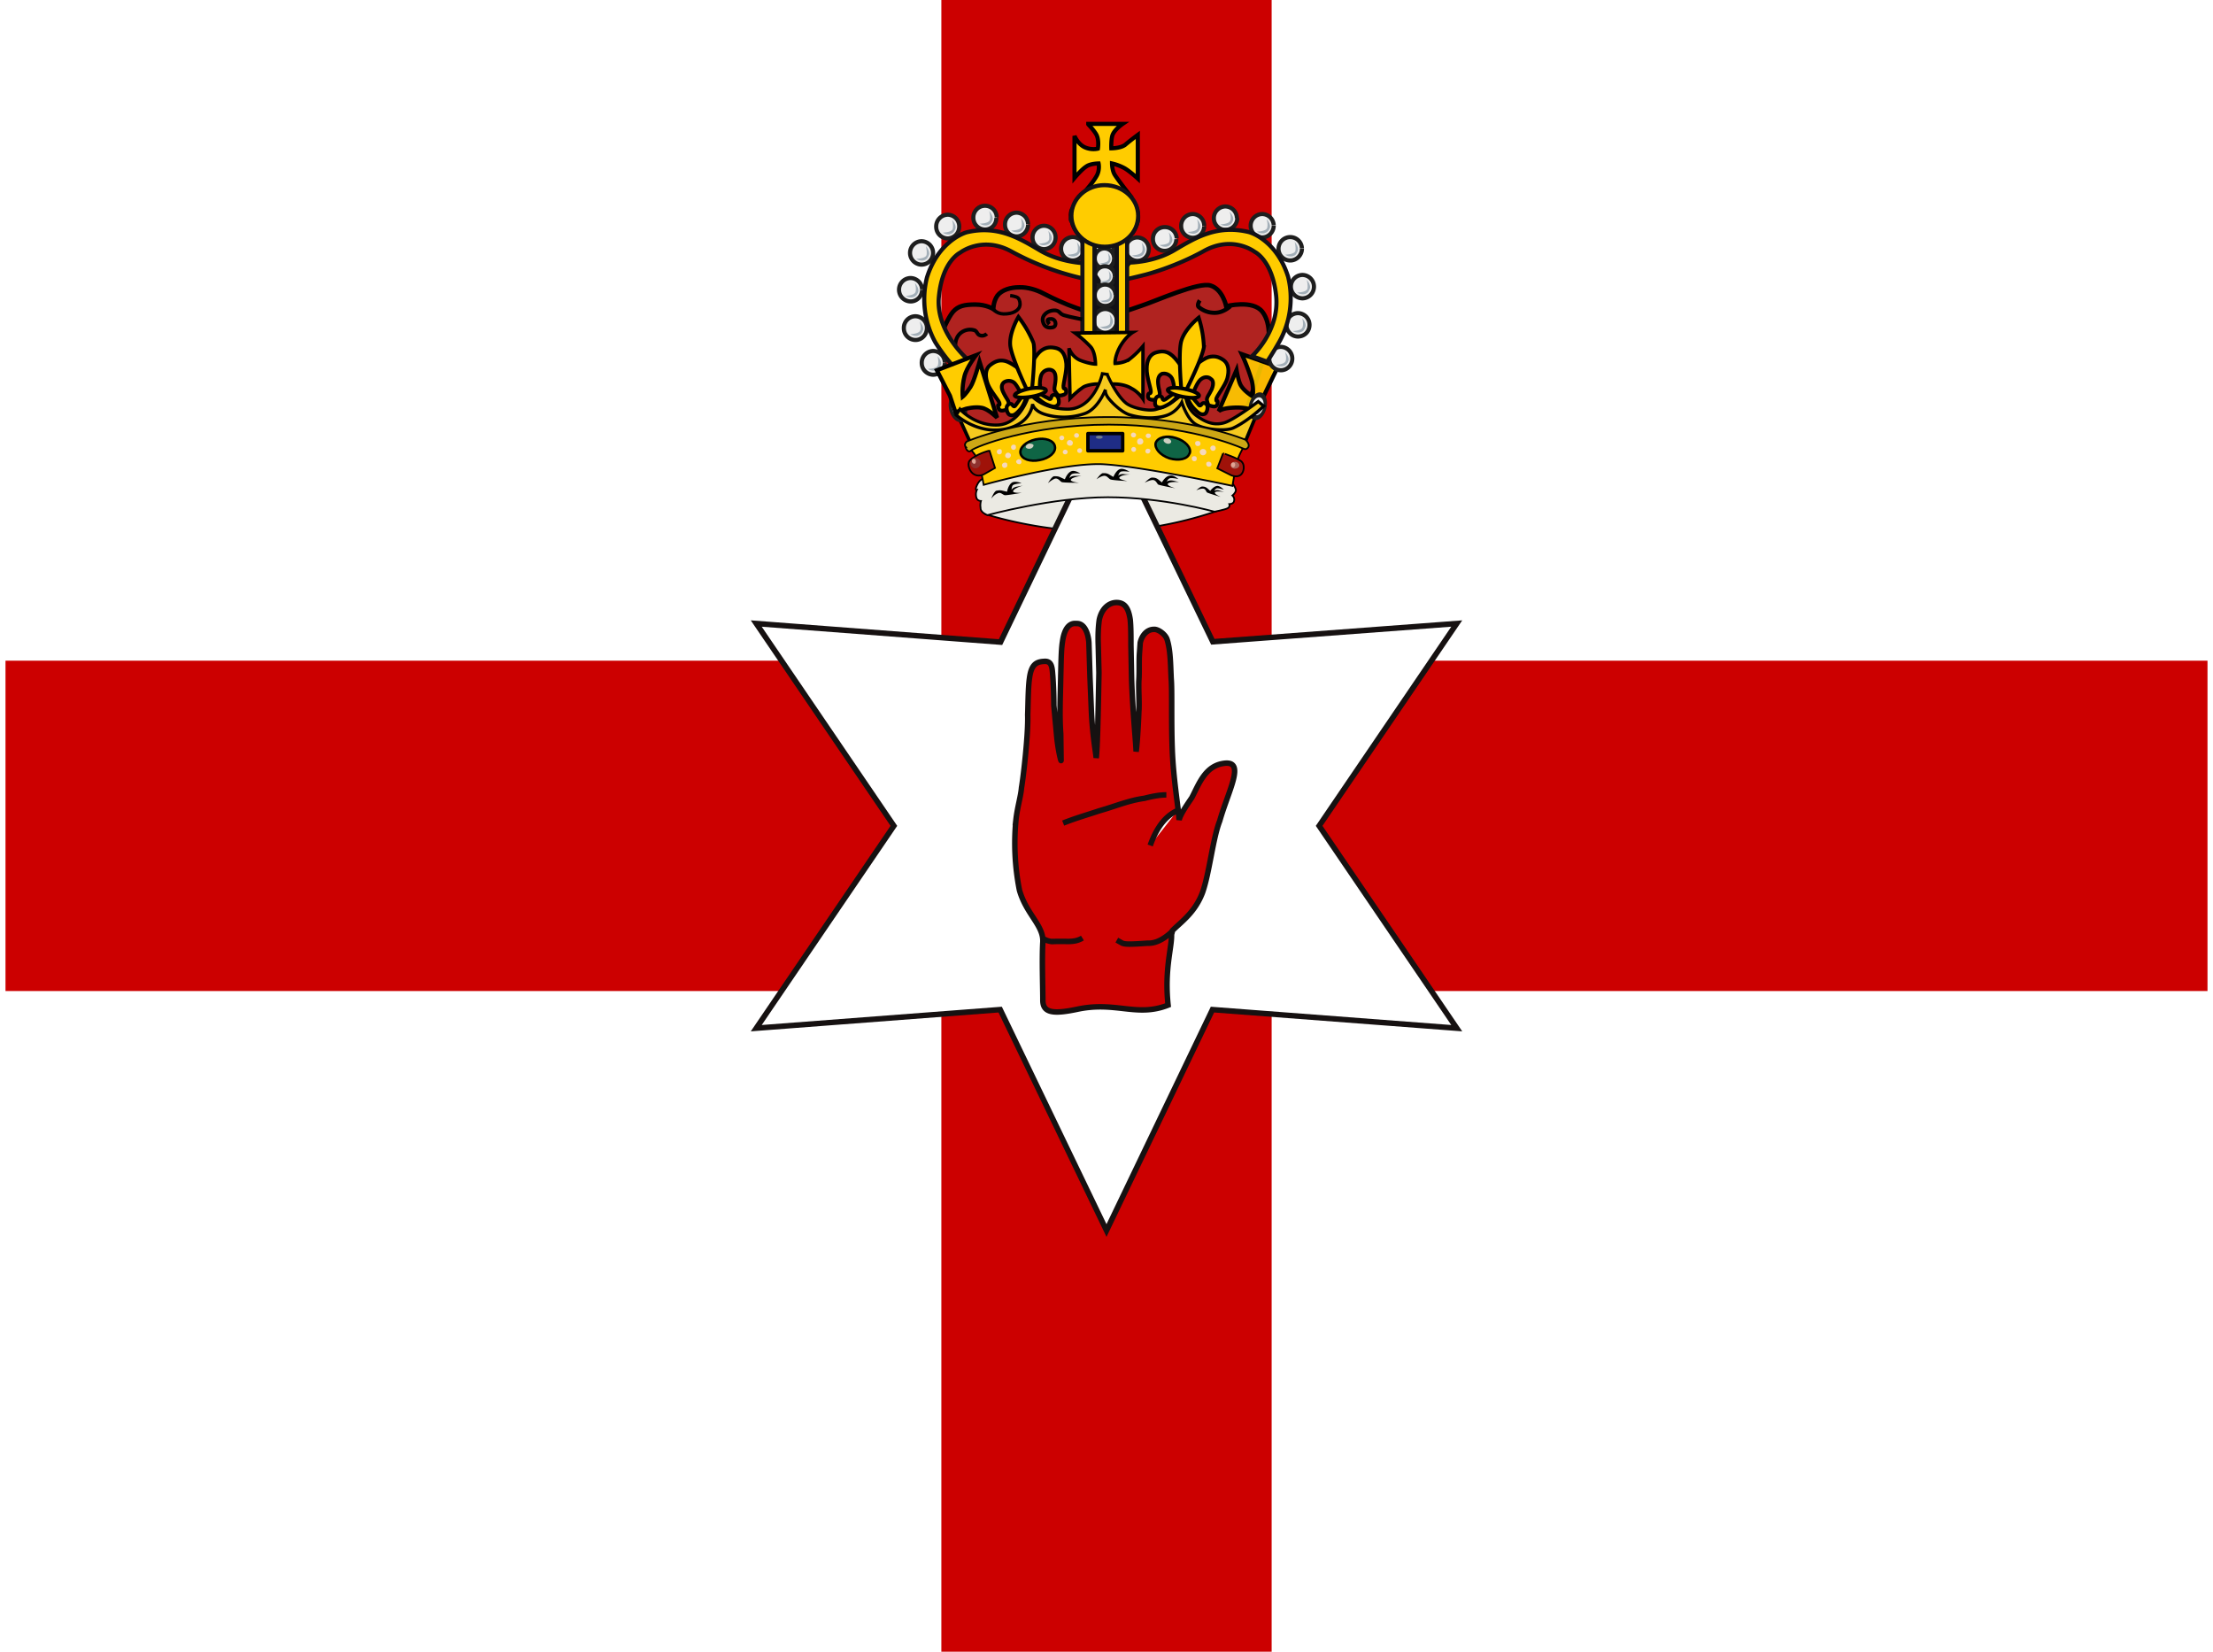 <svg xmlns="http://www.w3.org/2000/svg" xmlns:xlink="http://www.w3.org/1999/xlink" aria-hidden="true" role="img" class="iconify iconify--flag" width="1.34em" height="1em" preserveAspectRatio="xMidYMid meet" viewBox="0 0 640 480" data-icon="flag:gb-nir-4x3"><defs><path id="IconifyId17f59e8e925581923221" fill="#eee" stroke="#1e1e1e" stroke-linejoin="round" d="M430.6 247.4a6.5 6.5 0 0 1-6.4 6.5a6.5 6.5 0 0 1-6.5-6.5a6.5 6.5 0 0 1 6.4-6.5a6.5 6.5 0 0 1 6.5 6.5"></path></defs><path fill="#fff" d="M0 0h640v480H0z"></path><rect fill="#fff" fill-rule="evenodd" rx="0" ry="0"></rect><rect id="IconifyId17f59e8e925581923222" width="640" height="96" y="192" fill="#c00" fill-rule="evenodd" rx="0" ry="0"></rect><use width="600" height="300" href="#IconifyId17f59e8e925581923222" transform="matrix(0 .75 -1 0 560 0)"></use><path fill="#ebeae3" fill-rule="evenodd" stroke="#000" stroke-width=".5" d="M355.2 146.6c3-4.8 1.2-8-3.4-8.9c0 0-14.9 4.8-31 5.3c-16 .5-35-4-35-4c-3.5 2.1-2.7 7.2-1 10.4c0 0 16.8 5.6 36 5a111 111 0 0 0 30.1-5.5c3.7-1.2 4.3-2.2 4.3-2.3z"></path><path fill="#fff" stroke="#161111" stroke-width="1.6" d="m320 357.6l-30.9-64.2l-70.9 5.4l40-58.8l-40-58.8l71 5.4l30.8-64.1l30.9 64l70.9-5.3l-40 58.8l40 58.8l-71-5.4z"></path><path fill="#b02320" fill-rule="evenodd" stroke="#000" stroke-width="1.3" d="M319.5 122.2c38.8 6.4 37.4 8.2 37.4 8.2l10.1-30.2s1.1-6-1.7-9.6s-10.5-1.6-10.5-1.6s-1-4.9-4.5-6c-3.4-1.2-16 4.5-20 5.8c-4 1.3-6 2.5-11.5 2.4c-5.5 0-15.4-5-17.3-6c-1.7-.9-4.4-1.8-6.9-1.7c-2.4 0-5 .7-6.3 2.4c-1.2 1.7-1.2 3.9-1.2 3.9s-2-1.3-5.2-1.3s-5 .4-6.5 2.1c-1.5 1.7-3.4 6.5-3.4 6.5l3.6 8.2l.2 11.3l7.5 12l36.2-6.4z"></path><path fill="#ebeae3" fill-rule="evenodd" stroke="#000" stroke-width=".5" d="M355.7 139.3s2 2.3 1.9 3.2c-.1.8-1 1.5-1 1.5s.7.6.5 1.5c-.1 1-1.4 1-1.4 1s.3.8-.5 1.2c-.7.4-3.8 1-3.8 1s-15-4.2-31-4.2s-35 5.2-35 5.2s-2-.7-2-2c-.2-1.2.1-2.1.1-2.1s-1 0-1.3-.9c-.4-1.3.1-2.3.1-2.3s-.7.2.1-1.5c.6-1.3 1.5-1.7 1.5-1.7s16.8-6 36-6.1c19.1 0 35.8 6 35.8 6.2z"></path><path fill="none" stroke="#000" stroke-width="1.1" d="M276.2 101.5s-.6-2.2.8-4.1a4.3 4.3 0 0 1 4.7-1.4c.8.4.7 1.3 1.7 1.5c1 .3 1.8-.5 1.8-.5"></path><path fill="#fc0" fill-opacity=".9" fill-rule="evenodd" stroke="#000" stroke-width="1.2" d="m369.8 106.6l-5.8 12l-2.3.4s-1.4-.8-5.4-.5c-2.8.2-3.7 1-3.7 1l5.2-12s.4 2.5 1 4c.8 2 3.7 3.7 3.7 3.7s.4-2.3-.4-5a55.9 55.9 0 0 0-2.8-7.3l10.5 3.7z"></path><path fill="#121116" stroke="#121116" stroke-linejoin="round" stroke-width="1.2" d="M316.5 69.2h6.5v27.7h-6.5z"></path><path fill="#f6ca1f" fill-rule="evenodd" stroke="#000" d="m276.6 120.2l4.1 9s17.9-7 38.9-6.8c31.5.2 40.5 6.5 40.5 6.5l4.6-11.1l-3.5 2l-3.6 2.3l-4 1.5l-5-.3l-4.4-3.2l-2.2-4.7l-3.7 3.4l-6.6 1.4l-6.4-1.6l-5.6-7.1s-4.2 7.9-9.6 8.4c-7.7.6-12.1-3.7-12.1-3.7s-2.9 6.4-7.6 7.5c-7.5 1.9-13.7-3.5-13.8-3.5z"></path><g stroke-width="2.2"><path fill="#eee" stroke="#1e1e1e" stroke-linejoin="round" stroke-width="1.2" d="M348.4 65.7c0 1.8-1.4 3.4-3.3 3.4a3.4 3.4 0 0 1-3.4-3.4a3.4 3.4 0 0 1 3.4-3.5a3.4 3.4 0 0 1 3.3 3.4"></path><path fill="#a3afb8" fill-rule="evenodd" d="M343.5 67.4s2.7 0 3-1.1c.3-1.2-.2-2.6-.2-2.6s1.3 1.4 1 2.5c-.4 1.1-.8 1.4-1.7 1.7a3 3 0 0 1-2-.5z"></path><path fill="#eee" stroke="#1e1e1e" stroke-linejoin="round" stroke-width="1.2" d="M340.3 69.5c0 1.8-1.5 3.4-3.4 3.4a3.4 3.4 0 0 1-3.4-3.4A3.4 3.4 0 0 1 337 66a3.4 3.4 0 0 1 3.4 3.3"></path><path fill="#a3afb8" fill-rule="evenodd" d="M335.3 71.2s2.8 0 3-1.1c.3-1.1-.2-2.6-.2-2.6s1.3 1.5 1 2.6c-.4 1-.8 1.4-1.7 1.6a3 3 0 0 1-2-.5z"></path><path fill="#eee" stroke="#1e1e1e" stroke-linejoin="round" stroke-width="1.2" d="M358 63.4c0 1.9-1.6 3.4-3.4 3.4a3.4 3.4 0 0 1-3.4-3.4a3.4 3.4 0 0 1 3.3-3.4a3.4 3.4 0 0 1 3.4 3.4"></path><path fill="#a3afb8" fill-rule="evenodd" d="M353 65.2s2.7 0 3-1.2c.3-1.1-.2-2.5-.2-2.5s1.3 1.4 1 2.5c-.4 1.1-.8 1.4-1.7 1.6a3 3 0 0 1-2-.4z"></path><path fill="#eee" stroke="#1e1e1e" stroke-linejoin="round" stroke-width="1.2" d="M368.6 65.6c0 1.8-1.5 3.4-3.3 3.4a3.4 3.4 0 0 1-3.4-3.4a3.4 3.4 0 0 1 3.4-3.4a3.4 3.4 0 0 1 3.3 3.3"></path><path fill="#a3afb8" fill-rule="evenodd" d="M363.7 67.3s2.7 0 3-1.1c.3-1.2-.2-2.6-.2-2.6s1.3 1.4 1 2.6c-.4 1-.8 1.3-1.7 1.6a3 3 0 0 1-2.1-.5z"></path><path fill="#eee" stroke="#1e1e1e" stroke-linejoin="round" stroke-width="1.2" d="M376.8 72.3c0 1.8-1.5 3.4-3.4 3.4a3.4 3.4 0 0 1-3.4-3.4a3.4 3.4 0 0 1 3.4-3.4a3.4 3.4 0 0 1 3.4 3.3"></path><path fill="#a3afb8" fill-rule="evenodd" d="M371.9 74s2.7 0 3-1.1c.2-1.1-.2-2.6-.2-2.6s1.3 1.5.9 2.6c-.4 1-.7 1.4-1.7 1.6c-.6.1-1.5-.1-2-.5z"></path><path fill="#eee" stroke="#1e1e1e" stroke-linejoin="round" stroke-width="1.2" d="M380.3 83.3c0 1.9-1.5 3.4-3.4 3.4a3.4 3.4 0 0 1-3.3-3.4a3.4 3.4 0 0 1 3.3-3.4a3.4 3.4 0 0 1 3.4 3.4"></path><path fill="#a3afb8" fill-rule="evenodd" d="M375.4 85s2.7 0 3-1.1c.2-1.1-.2-2.6-.2-2.6s1.3 1.5.9 2.6c-.4 1-.7 1.4-1.7 1.6a3 3 0 0 1-2-.5z"></path><path fill="#eee" stroke="#1e1e1e" stroke-linejoin="round" stroke-width="1.2" d="M379 94.4c0 2-1.5 3.4-3.4 3.4a3.4 3.4 0 0 1-3.3-3.3a3.4 3.4 0 0 1 3.3-3.5a3.4 3.4 0 0 1 3.4 3.4"></path><path fill="#a3afb8" fill-rule="evenodd" d="M374 96.2s2.8 0 3-1.2c.3-1-.1-2.5-.1-2.5s1.3 1.4.9 2.5s-.7 1.4-1.7 1.6a3 3 0 0 1-2-.4z"></path><path fill="#eee" stroke="#1e1e1e" stroke-linejoin="round" stroke-width="1.2" d="M374 104.2c0 1.9-1.5 3.4-3.3 3.4a3.4 3.4 0 0 1-3.4-3.4a3.4 3.4 0 0 1 3.4-3.4a3.4 3.4 0 0 1 3.3 3.4"></path><path fill="#a3afb8" fill-rule="evenodd" d="M369.1 106s2.7 0 3-1.2c.3-1-.2-2.5-.2-2.5s1.3 1.4 1 2.5c-.4 1.1-.8 1.4-1.7 1.6a3 3 0 0 1-2-.4z"></path><path fill="#eee" stroke="#1e1e1e" stroke-linejoin="round" stroke-width="1.2" d="M332.3 72.4c0 1.9-1.5 3.4-3.3 3.4a3.4 3.4 0 0 1-3.4-3.4a3.4 3.4 0 0 1 3.3-3.4a3.4 3.4 0 0 1 3.4 3.4"></path><path fill="#a3afb8" fill-rule="evenodd" d="M327.4 74.2s2.7 0 3-1.2c.3-1.1-.2-2.5-.2-2.5s1.3 1.4 1 2.5c-.4 1.1-.8 1.4-1.7 1.6c-.7.2-1.6 0-2.1-.4z"></path><g stroke-width="2.7"><path fill="#eee" stroke="#1e1e1e" stroke-linejoin="round" stroke-width="1.2" d="M322.1 71.5a2.8 2.8 0 0 1-2.8 2.9a2.8 2.8 0 0 1-2.8-2.9a2.8 2.8 0 0 1 2.8-2.8a2.8 2.8 0 0 1 2.8 2.8"></path><path fill="#a3afb8" fill-rule="evenodd" d="M318 73s2.3 0 2.5-1c.3-.9-.1-2-.1-2s1 1.1.8 2c-.4 1-.7 1.2-1.4 1.4a2.5 2.5 0 0 1-1.8-.4z"></path></g><g stroke-width="2.7"><path fill="#eee" stroke="#1e1e1e" stroke-linejoin="round" stroke-width="1.2" d="M322.2 75a2.8 2.8 0 0 1-2.8 3a2.8 2.8 0 0 1-2.8-3a2.8 2.8 0 0 1 2.8-2.8a2.8 2.8 0 0 1 2.8 2.8"></path><path fill="#a3afb8" fill-rule="evenodd" d="M318 76.5s2.3 0 2.6-1c.2-.8-.2-2-.2-2s1 1.2.8 2c-.3 1-.6 1.2-1.4 1.4a2.5 2.5 0 0 1-1.7-.4z"></path></g><g stroke-width="2.7"><path fill="#eee" stroke="#1e1e1e" stroke-linejoin="round" stroke-width="1.2" d="M322.4 80.3a2.8 2.8 0 0 1-2.8 2.8a2.8 2.8 0 0 1-2.9-2.8a2.8 2.8 0 0 1 2.9-2.9a2.8 2.8 0 0 1 2.8 2.9"></path><path fill="#a3afb8" fill-rule="evenodd" d="M318.3 81.8s2.2 0 2.5-1c.2-1-.2-2.1-.2-2.1s1 1.2.8 2c-.3 1-.6 1.3-1.4 1.4a2.5 2.5 0 0 1-1.7-.3z"></path></g><g stroke-width="2.5"><path fill="#eee" stroke="#1e1e1e" stroke-linejoin="round" stroke-width="1.2" d="M322.7 85.8a3 3 0 0 1-3 3.1a3 3 0 0 1-3.1-3a3 3 0 0 1 3-3.2a3 3 0 0 1 3 3.1"></path><path fill="#a3afb8" fill-rule="evenodd" d="M318.2 87.4s2.5 0 2.7-1s-.2-2.3-.2-2.3s1.2 1.3.9 2.3c-.4 1-.7 1.2-1.5 1.4a2.6 2.6 0 0 1-1.9-.4z"></path></g><path fill="#eee" stroke="#1e1e1e" stroke-linejoin="round" stroke-width="1.2" d="M323 93.3c0 1.8-1.5 3.4-3.4 3.4a3.4 3.4 0 0 1-3.3-3.4a3.4 3.4 0 0 1 3.3-3.5a3.4 3.4 0 0 1 3.4 3.4"></path><path fill="#a3afb8" fill-rule="evenodd" d="M318 95s2.8 0 3-1.1c.3-1.1-.1-2.6-.1-2.6s1.3 1.5.9 2.6c-.4 1-.7 1.4-1.7 1.6a3 3 0 0 1-2-.5z"></path><g stroke-width="2.4"><path fill="#eee" stroke="#1e1e1e" stroke-linejoin="round" stroke-width="1.2" d="M322.7 108.5c0 1.8-1.4 3.2-3.2 3.2a3.2 3.2 0 0 1-3.2-3.2c0-1.7 1.4-3.2 3.2-3.2a3.2 3.2 0 0 1 3.2 3.2"></path><path fill="#a3afb8" fill-rule="evenodd" d="M318 110.2s2.6 0 2.8-1.1c.3-1-.1-2.4-.1-2.4s1.2 1.3.8 2.4c-.3 1-.7 1.3-1.5 1.5c-.6.1-1.5-.1-2-.4z"></path></g><path fill="#eee" stroke="#1e1e1e" stroke-linejoin="round" stroke-width="1.2" d="M313.6 72.3c0 1.9-1.6 3.4-3.4 3.4a3.4 3.4 0 0 1-3.4-3.4a3.4 3.4 0 0 1 3.4-3.4a3.4 3.4 0 0 1 3.4 3.4"></path><path fill="#a3afb8" fill-rule="evenodd" d="M308.6 74s2.7 0 3-1c.3-1.2-.2-2.6-.2-2.6s1.3 1.4 1 2.5c-.4 1.1-.8 1.4-1.7 1.6a3 3 0 0 1-2-.4z"></path><path fill="#eee" stroke="#1e1e1e" stroke-linejoin="round" stroke-width="1.2" d="M305.2 69c0 1.9-1.5 3.4-3.4 3.4a3.4 3.4 0 0 1-3.3-3.4a3.4 3.4 0 0 1 3.3-3.4a3.4 3.4 0 0 1 3.4 3.4"></path><path fill="#a3afb8" fill-rule="evenodd" d="M300.3 70.8s2.7 0 3-1.2c.2-1-.2-2.5-.2-2.5s1.3 1.4 1 2.5c-.5 1.1-.8 1.4-1.8 1.6c-.6.2-1.5 0-2-.4z"></path><path fill="#eee" stroke="#1e1e1e" stroke-linejoin="round" stroke-width="1.2" d="M297.2 65.3c0 1.8-1.5 3.4-3.3 3.4a3.4 3.4 0 0 1-3.4-3.4a3.4 3.4 0 0 1 3.3-3.5a3.4 3.4 0 0 1 3.4 3.4"></path><path fill="#a3afb8" fill-rule="evenodd" d="M292.3 67s2.7 0 3-1.1c.3-1.1-.2-2.6-.2-2.6s1.3 1.5 1 2.6c-.4 1-.8 1.4-1.7 1.6a3 3 0 0 1-2.1-.5z"></path><path fill="#eee" stroke="#1e1e1e" stroke-linejoin="round" stroke-width="1.2" d="M288 63.3c0 1.9-1.4 3.4-3.3 3.4a3.4 3.4 0 0 1-3.4-3.4a3.4 3.4 0 0 1 3.4-3.5a3.4 3.4 0 0 1 3.4 3.4"></path><path fill="#a3afb8" fill-rule="evenodd" d="M283.1 65s2.7 0 3-1.1c.3-1.1-.2-2.6-.2-2.6s1.3 1.5 1 2.6c-.4 1-.8 1.4-1.7 1.6a3 3 0 0 1-2-.5z"></path><path fill="#eee" stroke="#1e1e1e" stroke-linejoin="round" stroke-width="1.2" d="M277.2 65.8c0 2-1.5 3.4-3.3 3.5a3.4 3.4 0 0 1-3.4-3.4a3.4 3.4 0 0 1 3.4-3.5a3.4 3.4 0 0 1 3.3 3.4"></path><path fill="#a3afb8" fill-rule="evenodd" d="M272.3 67.6s2.7 0 3-1.1c.3-1.2-.2-2.6-.2-2.6s1.3 1.4 1 2.5c-.4 1.1-.8 1.4-1.7 1.7a3 3 0 0 1-2-.5z"></path><path fill="#eee" stroke="#1e1e1e" stroke-linejoin="round" stroke-width="1.2" d="M269.6 73.5c0 1.9-1.5 3.4-3.4 3.4a3.4 3.4 0 0 1-3.3-3.4a3.4 3.4 0 0 1 3.3-3.4a3.4 3.4 0 0 1 3.4 3.4"></path><path fill="#a3afb8" fill-rule="evenodd" d="M264.7 75.2s2.7 0 3-1.1c.2-1.1-.2-2.6-.2-2.6s1.3 1.5.9 2.6c-.4 1-.7 1.4-1.7 1.6a3 3 0 0 1-2-.5z"></path><path fill="#eee" stroke="#1e1e1e" stroke-linejoin="round" stroke-width="1.2" d="M266.4 84.2c0 1.9-1.5 3.4-3.3 3.4a3.4 3.4 0 0 1-3.4-3.4a3.4 3.4 0 0 1 3.3-3.4a3.4 3.4 0 0 1 3.4 3.3"></path><path fill="#a3afb8" fill-rule="evenodd" d="M261.5 86s2.7-.1 3-1.2c.3-1.1-.2-2.6-.2-2.6s1.3 1.5 1 2.6c-.4 1-.8 1.4-1.7 1.6a3 3 0 0 1-2.1-.5z"></path><path fill="#eee" stroke="#1e1e1e" stroke-linejoin="round" stroke-width="1.2" d="M267.8 95.3c0 2-1.5 3.5-3.3 3.5a3.4 3.4 0 0 1-3.4-3.4a3.4 3.4 0 0 1 3.3-3.5a3.4 3.4 0 0 1 3.4 3.4"></path><path fill="#a3afb8" fill-rule="evenodd" d="M262.9 97.1s2.7 0 3-1.2c.3-1-.2-2.5-.2-2.5s1.3 1.4 1 2.5c-.4 1.1-.8 1.4-1.7 1.7a3 3 0 0 1-2-.5z"></path><path fill="#eee" stroke="#1e1e1e" stroke-linejoin="round" stroke-width="1.2" d="M273 105.5c0 1.8-1.5 3.4-3.4 3.4a3.4 3.4 0 0 1-3.3-3.4a3.4 3.4 0 0 1 3.3-3.5a3.4 3.4 0 0 1 3.4 3.4"></path><path fill="#a3afb8" fill-rule="evenodd" d="M268 107.2s2.8 0 3-1.1c.3-1.1-.1-2.6-.1-2.6s1.3 1.4 1 2.5c-.5 1.1-.8 1.4-1.7 1.7a3 3 0 0 1-2.1-.5z"></path><g stroke-width="2.8"><use xlink:href="#IconifyId17f59e8e925581923221" stroke-linejoin="round" transform="matrix(.316 -.085 .135 .504 109.4 30)"></use><path fill="#a3afb8" fill-rule="evenodd" d="M276.3 120.7s1.6-.5 1.5-1.6c0-1.1-.7-2.4-.7-2.4s1.1 1.1 1.2 2.3c0 1-.1 1.4-.6 1.8c-.3.2-1 .2-1.4-.1z"></path></g><g stroke-width="2.8"><use xlink:href="#IconifyId17f59e8e925581923221" stroke-linejoin="round" transform="matrix(.318 .078 -.125 .506 260 -40.2)"></use><path fill="#a3afb8" fill-rule="evenodd" d="M362.3 119.8s1.7.4 2.1-.7c.5-1 .5-2.5.5-2.5s.5 1.6 0 2.6s-.8 1.3-1.4 1.3c-.4.1-1-.3-1.2-.7z"></path></g></g><path fill="#b3a192" fill-rule="evenodd" stroke="#000" stroke-width="1.2" d="m316.7 53.8l.3 5.7s-6.8.6-7 1.2c-1.4 3 1.5 7 1.5 7s2.3-1.8 8-1.8c5.5 0 8.3 1.4 8.3 1.4s1.4-2.3 1.4-4c0-1.7-.6-3.4-.6-3.4l-3.6-.4h-2.5l-.2-5.8l-5.6.1z"></path><path fill="#f0ddcb" stroke="#121116" stroke-linejoin="round" stroke-width=".6" d="M326.4 62.6c0 .7-.6 1.2-1.2 1.2c-.7 0-1.3-.5-1.3-1.1c0-.7.6-1.2 1.2-1.2c.7 0 1.2.5 1.3 1.1m2.7.7c0 .6-.5 1.2-1.2 1.2s-1.3-.6-1.3-1.2c0-.7.6-1.2 1.3-1.2c.7 0 1.2.5 1.2 1.2m-5.5-.7c0 .6-.6 1.2-1.2 1.2c-.7 0-1.2-.6-1.2-1.2s.5-1.2 1.1-1.2c.7 0 1.3.6 1.3 1.2m-5.6 0c0 .7-.6 1.3-1.3 1.3c-.7 0-1.2-.6-1.2-1.2c0-.7.5-1.2 1.2-1.2s1.3.5 1.3 1.2m-3.1.2c0 .6-.6 1.2-1.3 1.2c-.7 0-1.2-.5-1.2-1.2s.5-1.2 1.2-1.2s1.3.5 1.3 1.2m5.7-3.5c0 .6-.5 1-1 1a1 1 0 0 1-1.2-1c0-.6.5-1 1.1-1c.6 0 1 .4 1 1m0-4.7c0 .5-.4 1-1 1a1 1 0 0 1-1-1c0-.6.4-1 1-1s1 .4 1 1m0 2.5c0 .6-.4 1-1 1s-1-.4-1-1c0-.5.4-1 1-1s1 .4 1 1m-8.8 6.5c0 .7-.5 1.2-1.2 1.2c-.6 0-1.2-.5-1.2-1.2c0-.6.5-1.1 1.2-1.1s1.2.5 1.2 1.1"></path><path fill="#916c68" stroke="#4d3126" stroke-linejoin="round" stroke-width=".6" d="M320.9 62.4c0 .7-.6 1.2-1.4 1.2a1.3 1.3 0 0 1-1.3-1.2c0-.7.6-1.3 1.3-1.3c.7 0 1.3.6 1.3 1.3"></path><g stroke-width="2.5"><path fill="#eee" stroke="#1e1e1e" stroke-linejoin="round" stroke-width="1.2" d="M322 45.5a2.5 2.5 0 0 1-2.4 2.5a2.5 2.5 0 0 1-2.5-2.5a2.5 2.5 0 0 1 2.5-2.6a2.5 2.5 0 0 1 2.5 2.5"></path><path fill="#a3afb8" fill-rule="evenodd" d="M318.4 46.8s2 0 2.2-1c.2-.7-.1-1.8-.1-1.8s1 1 .7 1.9c-.3.8-.6 1-1.2 1.2a2.2 2.2 0 0 1-1.6-.3z"></path></g><path fill="#fc0" fill-rule="evenodd" stroke="#000" stroke-width=".5" d="M280 130.1s2.2 2.1 2.8 4c.6 1.8 1.5 6.8 1.5 6.8s23.2-6.5 34.6-6c11.4.6 37.7 6.3 37.7 6.3l1-5.7c.5-3 2.7-6.3 2.7-6.3s-25.1-7.8-41-7a116 116 0 0 0-27.3 3.5a258.5 258.5 0 0 0-12 4.4z"></path><path fill="#fc0" fill-rule="evenodd" stroke="#000" stroke-width="1.2" d="M314.7 36h10s-2.5 1.7-3 3.4c-.4 1.4-.3 3.7-.3 3.7s2.7 0 4-1a78.8 78.8 0 0 1 3.7-2.9v12.7s-2.5-2.3-4-3.1a14.4 14.4 0 0 0-3.5-1.3s0 2 .8 3.3s4.3 5.8 4.3 5.8l-14.3.5s3.4-3.5 4.8-6.1c.9-1.7.5-3.5.5-3.5s-2.4 0-3.6.9c-1.3.8-3.4 3.3-3.4 3.3V39.5s1 2.4 3 3.3c2 .9 3.8.4 3.8.4s.4-2.4-.4-4c-.8-1.5-2.6-3.2-2.4-3.1z"></path><path fill="#fc0" fill-rule="evenodd" stroke="#121116" stroke-width="1.2" d="M313.9 76.5s-7.1-.1-13.2-3.7s-12.3-7.4-21.3-5.3c-1.8.5-8.6 3.5-11.6 13.2a26 26 0 0 0 2.4 18.7a50.2 50.2 0 0 0 5.6 7.4l3.7-2.5s-9.3-8-8.2-18.2c1-10.3 6.2-12.7 6.2-12.7s6.4-5 14.9-.3a80 80 0 0 0 25.3 8.7c.6-.1-4-5.4-3.8-5.3z"></path><path fill="#fc0" fill-rule="evenodd" stroke="#000" stroke-width="1.2" d="m274.5 115l-3.8-7.4l11.4-4.4s-2.8 3.6-3.4 6.2c-.8 3.2-.5 5.9-.5 5.9s1-.8 2.3-2.9c1-1.5 2.6-7.3 2.6-7.3l5.1 16.3s-2.6-2.6-4.5-2.9c-2-.4-4.6.3-4.6.3l-3 1l-1.6-4.8z"></path><path fill="#fc0" fill-rule="evenodd" stroke="#121116" stroke-width="1.2" d="M326.7 76.3s7.1 0 13.2-3.7c6.1-3.6 12.2-7.3 21.3-5.2c1.8.4 8.6 3.4 11.6 13.1a26 26 0 0 1-2.5 18.7a116.7 116.7 0 0 1-3.6 5.9l-4.4-1.6s8.1-7.3 7-17.6c-1.1-10.3-6.2-12.7-6.2-12.7s-6.4-5-14.9-.2c-8.5 4.7-16.8 6.8-16.8 6.8s-7.8 2-8.5 1.8c-.7 0 4-5.4 3.8-5.3z"></path><path fill="#fc0" stroke="#121116" stroke-linejoin="round" stroke-width="1.2" d="M323 69.3h3V97h-3zm-10-.2h3.5v27.7H313z"></path><path fill="#fc0" stroke="#121116" stroke-linejoin="round" stroke-width="1.2" d="M329.2 62.7c0 5-4.3 9-9.7 9c-5.3 0-9.7-4-9.7-9c0-4.9 4.3-8.9 9.6-8.9c5.4 0 9.8 4 9.8 8.9"></path><path fill="#fc0" fill-rule="evenodd" stroke="#000" d="m310.9 96.8l16.7-.2s-2 1.2-3.7 4.2c-1.6 3-1.4 4.8-1.4 4.8s2.5 0 4.3-1.3a25.9 25.9 0 0 0 3.8-3.7v15.3s-1.3-2-3.3-3c-2-1.3-4.8-1.3-4.8-1.3h-5.7s-2.6.2-3.7 1a29 29 0 0 0-3.7 3.2l-.3-14.6s.8 2.6 3.5 3.6s4.2 1 4.2 1s0-3.4-1.4-5a33 33 0 0 0-4.5-4z"></path><path fill="#f6ca1f" fill-rule="evenodd" stroke="#000" stroke-width=".9" d="M320.2 108.8s2.4 5.7 5.3 8.2c1.6 1.5 6.6 2.6 8.8 2c5-1.3 8.6-5.3 8.6-5.3s-.2 4.4 3 6.9c3.1 2.4 5.6 3 8.2 2.3c2.7-.7 10-6.2 10-6.2l1.6 1.3s-4.3 4.2-8.7 6.3c-2.3 1.2-9.3.5-11.5-1.3c-2.3-1.8-3.6-6.1-3.6-6.1s-1.4 2.8-4.4 3.8c-3 1-7 1-10.9-.2c-2.5-.8-5.9-4.3-6.5-5.5c-.6-1.1-.4-1.8-.4-1.8s-2 5.4-5.8 6.9a18.7 18.7 0 0 1-11.5.4c-3.6-1-3.9-3.1-3.9-3.1s-.2 5.7-8 7.3c-8 1.6-14.2-4.1-14.2-4.1l1.1-1.7s4.4 5 11.2 4.6c6.8-.5 9-9.2 9-9.2s3 4.5 11 4.6c7.9.1 10.2-10.3 10.2-10.3l1.4.2z"></path><g fill="#fc0" stroke="#000" stroke-width="1.1"><path fill-rule="evenodd" d="M300.6 112.1s0-2.7.7-3.6c.8-1.1 2-1.2 2.6-1c.7.2 1.4.8 1.3 2.8c-.1 1.9-.7 2.8 0 3.6c.5.7.6 1.2 1.7 1c1-.2 1.6-.5 1.3-1.5s-.5 0-.7-.8c-.2-.9 1-4.6.8-6.9c-.2-2.2-1-4-2.8-4.5c-1.6-.4-3-.4-4.5.7c-1.4 1-3.3 4.5-3.3 4.5v7.5l3-.2v-1.6z"></path><path fill-rule="evenodd" d="M295 114.1s-1.2-2.5-2-3a2.5 2.5 0 0 0-2.8 0c-.6.5-1 1.4-.1 3.1c.8 1.7 1.7 2.4 1.4 3.3c-.2.9 0 1.4-1.1 1.7c-1.1.3-1.7.1-1.9-1c-.2-1 .6 0 .4-1c-.1-.8-2.8-3.7-3.5-5.9c-.7-2.1-.6-4.1.8-5.2c1.3-1 2.5-1.6 4.3-1.2c1.8.4 4.9 2.9 4.9 2.9l3 6.8l-2.8 1l-.6-1.5z"></path><path fill-rule="evenodd" d="M294.4 92.1s-3 5-2.3 8.8c.7 3.8 4.6 12 4.6 12v1l2.2-.2l-.5-1.1s1-9.8.4-12.9a33 33 0 0 0-4.4-7.6zm4.7 22.7s1.5 1.7 3.2 2.6c2 .9 2.8 1 3.5.3c.6-.4.4-2.2-.3-2.7c-.6-.5-1.4-.2-1.5.3c-.2.8-.4.8-1 .4c-1-.4-3-1.7-3-1.7l-.9.8zm-2.3.4s-.6 2.2-1.8 3.7c-1.4 1.6-2.1 2-3 1.7c-.7-.1-1.3-1.8-.9-2.6c.4-.7 1.2-.8 1.5-.4c.5.7.7.6 1.1 0l2-2.7l1.1.2z"></path><path stroke-linejoin="round" d="M302.4 113.4c.2.6-1.8 1.5-4.3 1.9c-2.5.4-4.6.3-4.8-.4c0-.6 1.9-1.5 4.4-2c2.5-.4 4.6-.2 4.7.5"></path></g><g fill="#fc0" stroke="#000" stroke-width="1.1"><path fill-rule="evenodd" d="M345.6 113.2s1-2.5 2-3.1c1.1-.8 2.2-.5 2.7 0c.6.3 1 1.2.3 3c-.8 1.7-1.6 2.4-1.4 3.3c.3 1 .2 1.4 1.3 1.6c1.1.3 1.7.1 1.8-1c.1-1-.5 0-.4-1c0-.8 2.6-3.9 3.2-6c.6-2.3.4-4.2-1-5.3c-1.4-1-2.7-1.4-4.5-.9c-1.7.5-4.7 3.1-4.7 3.1l-2.6 7l2.9.9l.4-1.6z"></path><path fill-rule="evenodd" d="M339.7 113.1s-.2-2.7-.9-3.5c-.9-1.1-2-1.1-2.6-1c-.7.3-1.4 1-1.2 2.9c.2 2 .8 2.8.3 3.6c-.6.8-.6 1.2-1.7 1.1c-1.1 0-1.7-.4-1.5-1.4c.2-1 .6 0 .8-.9c.1-.8-1.3-4.5-1.2-6.8c0-2.2.8-4 2.5-4.6c1.6-.5 3-.6 4.5.5c1.5 1 3.6 4.3 3.6 4.3l.4 7.4h-3v-1.6z"></path><path fill-rule="evenodd" d="M346.8 92.3s-4.5 3.6-5.2 7.4c-.7 3.8.1 12.8.1 12.8l-.3 1l2 .6v-1.2s4.4-8.8 4.9-12a32 32 0 0 0-1.5-8.6zm-3.5 22.9s.8 2.1 2.1 3.5c1.5 1.6 2.2 1.9 3.1 1.6c.7-.2 1.1-2 .7-2.6c-.4-.7-1.2-.7-1.5-.3c-.5.7-.7.5-1.1 0a77.7 77.7 0 0 1-2.2-2.6l-1.1.4zm-2.3-.5s-1.3 1.9-3 2.8c-1.9 1.1-2.7 1.2-3.5.6c-.6-.3-.5-2.1.1-2.7c.7-.5 1.4-.3 1.6.2c.2.8.5.7 1 .4l2.8-2l1 .7z"></path><path stroke-linejoin="round" d="M346.9 115c-.1.7-2.3.8-4.8.3s-4.4-1.4-4.3-2c.1-.7 2.3-.8 4.8-.3s4.4 1.4 4.3 2"></path></g><path fill="#cca715" fill-rule="evenodd" stroke="#000" stroke-width=".5" d="M279 129.9s.6 2 1.7 1c1.2-1.1 17.3-7.5 40-7.5s37.5 6.3 38.4 6.7c.9.3 1.3.8 2 0c.8-1-.7-2.3-.7-2.3s-15.8-6.7-40.4-6.6c-24.7.1-40.6 7.1-40.6 7.1s-1 .8-.3 1.6z"></path><path fill-rule="evenodd" d="M307.9 139.3s.7-2 2-2.4c1-.3 2.5.7 2.5.7s-1.9-.2-2.5.2c-.5.3-.7 1.2-.7 1.2s.4-.8 1.9-.7h1.6s-2.5.3-3 1c-.6.7 2.3 1 2.3 1s-4.5 0-5-.2c-.6-.3-1-1.2-2-1c-1 .4-2 1.3-2 1.3s1.1-2 1.8-2s1.2 0 1.8.3l1.3.6zm-16.8 3.6s.3-2 1.5-2.7c1-.5 2.7.2 2.7.2s-2 .2-2.5.6c-.4.4-.4 1.4-.4 1.4s.3-.8 1.7-1a68.5 68.5 0 0 0 1.6-.3s-2.4.7-2.8 1.5c-.5.8 2.5.6 2.5.6s-4.4.8-5 .7c-.7-.2-1.2-1-2.1-.5c-1 .4-1.8 1.5-1.8 1.5s.8-2.1 1.5-2.3c.7-.1 1-.2 1.8 0l1.3.3zm30.9-4.3s.8-2 2-2.3c1.1-.3 2.7.8 2.7.8s-2-.3-2.6 0c-.5.3-.7 1.2-.7 1.2s.4-.7 1.9-.5l1.6.1s-2.5 0-3.1.8c-.6.6 2.3 1.1 2.3 1.1s-4.5-.2-5-.5c-.6-.3-1-1.2-2-1c-1 .2-2 1-2 1s1.2-1.8 1.9-1.8s1.1 0 1.8.4l1.2.7zm14.1 1.6s1-1.9 2.4-2c1-.2 2.4 1 2.4 1s-1.8-.4-2.5-.2c-.6.2-.9 1-.9 1s.5-.6 2-.3l1.6.4s-2.5-.2-3.2.4c-.7.6 2.1 1.4 2.1 1.4s-4.4-.8-5-1.1c-.4-.4-.7-1.4-1.7-1.3c-1 .1-2.2.8-2.2.8s1.5-1.6 2.2-1.5c.7 0 1.1.1 1.7.5l1.1.9zm14 2.5s1-1.4 2.1-1.5c.9 0 1.9 1.1 1.9 1.1s-1.5-.5-2-.4c-.5.1-.8.8-.8.8s.5-.5 1.6-.1l1.3.4s-2-.4-2.6 0c-.6.5 1.6 1.4 1.6 1.4s-3.5-1-4-1.3c-.3-.3-.4-1.1-1.2-1.1c-.9 0-1.9.5-1.9.5s1.3-1.3 1.9-1.1c.5 0 .9.2 1.3.5l.9.8z"></path><path fill="#0f6545" stroke="#000" stroke-linejoin="round" stroke-width=".7" d="M305 129.7c.4 1.7-1.6 3.5-4.4 4c-2.8.6-5.3-.3-5.6-2c-.3-1.6 1.6-3.4 4.4-4c2.8-.6 5.3.3 5.6 2z"></path><path fill="#cecfc1" d="M298.8 129.4c0 .4-.4.9-1 1c-.6.1-1.2-.1-1.3-.5c0-.4.4-.8 1-1c.6 0 1.2.1 1.3.5z"></path><path fill="#0f6545" stroke="#000" stroke-linejoin="round" stroke-width=".7" d="M344.1 131.8c-.5 1.6-3 2.2-5.8 1.4c-2.7-.9-4.4-2.9-4-4.5c.6-1.6 3.2-2.3 5.9-1.4c2.7.8 4.5 2.8 4 4.4z"></path><path fill="#cecfc1" d="M338.8 128.5c-.2.4-.7.6-1.3.4c-.6-.2-1-.7-.9-1c.1-.5.7-.6 1.3-.5c.6.2 1 .7.9 1z"></path><path fill="#1f2d86" stroke="#000" stroke-linejoin="round" d="M314.6 126h10.1v5h-10.1z"></path><path fill="#707c8b" d="M318.9 127c0 .3-.4.5-1 .5s-1-.2-1-.5c0-.2.5-.4 1-.4s1 .2 1 .4z"></path><path fill="#9f1209" fill-rule="evenodd" stroke="#000" stroke-width=".5" d="m286 131l1.6 5l-3 1.7s-1.5 1-3 .2c-1.4-.7-2.2-3-1.4-4c1.5-1.8 5.7-3 5.7-2.9z"></path><path fill="#8f322f" d="M283.4 134.6c0 .8-.7 1.5-1.5 1.5s-1.4-.7-1.4-1.5c0-.9.6-1.5 1.4-1.5s1.5.6 1.5 1.5z"></path><path fill="#e2a494" d="M282 134a.8.8 0 0 1-.2.7a.4.4 0 0 1-.5 0a.8.8 0 0 1-.4-.5a.8.8 0 0 1 .2-.7a.4.4 0 0 1 .5-.1c.2 0 .4.3.4.6z"></path><path fill="#9f1209" fill-rule="evenodd" stroke="#000" stroke-width=".5" d="m353.9 131.7l-1.7 4.4l4 2s1.7.8 2.8-.1c1-.8 1.2-2.8.4-3.7c-.7-1-5.6-2.6-5.5-2.6z"></path><path fill="#aa675d" d="M358.6 135.2c0 .6-.6 1-1.3 1s-1.2-.4-1.2-1s.6-1 1.2-1c.7 0 1.3.5 1.3 1z"></path><path fill="#e2a494" d="M357.4 135c0 .3-.1.6-.3.7a.5.5 0 0 1-.6 0a.8.8 0 0 1-.3-.6c0-.3.1-.5.3-.6a.5.5 0 0 1 .6 0c.2 0 .3.3.3.6z"></path><path fill="#f5d8bc" d="M328.6 126.4a.7.7 0 0 1-.8.7a.7.7 0 0 1-.7-.7a.7.7 0 0 1 .7-.7c.4 0 .8.3.8.7zm4.3.2a.7.7 0 0 1-.7.7a.7.7 0 0 1-.8-.7a.7.7 0 0 1 .8-.6c.3 0 .7.2.7.6zm-2.2 1.7c0 .5-.4.9-1 .9s-.8-.4-.8-.9s.4-.9.9-.9s.9.4.9 1zm2 2.8a.7.7 0 0 1-.6.7a.7.7 0 0 1-.8-.7a.7.7 0 0 1 .7-.7c.5 0 .8.3.8.7zm-4.1-.5a.7.7 0 0 1-.7.7a.7.7 0 0 1-.7-.7a.7.7 0 0 1 .7-.7c.4 0 .7.3.7.7zm-20.9-3.5a.7.7 0 0 1-.5.8a.7.7 0 0 1-.9-.5a.7.7 0 0 1 .6-.8a.7.7 0 0 1 .8.5zm4.3-.7a.7.7 0 0 1-.6.8a.7.7 0 0 1-.8-.5a.7.7 0 0 1 .5-.8a.7.7 0 0 1 .9.5zm-1.8 2.1c.1.5-.2 1-.6 1a.9.9 0 0 1-1.1-.6c-.1-.4.2-1 .7-1a.9.9 0 0 1 1 .6zm2.7 2.3a.7.7 0 0 1-.5.8a.7.7 0 0 1-.9-.5a.7.7 0 0 1 .5-.8a.7.7 0 0 1 .9.5zm-4.2.4a.7.7 0 0 1-.5.8a.7.7 0 0 1-.9-.5a.7.7 0 0 1 .6-.8a.7.7 0 0 1 .8.5zm-19.2-.2a.7.7 0 0 1-.4 1a.7.7 0 0 1-.9-.4a.7.7 0 0 1 .4-1a.7.7 0 0 1 1 .4zm4.1-1.3a.7.7 0 0 1-.4 1a.7.7 0 0 1-.9-.5a.7.7 0 0 1 .4-.9a.7.7 0 0 1 1 .4zm-1.4 2.4a.9.9 0 0 1-.5 1a.9.9 0 0 1-1.1-.4a.9.9 0 0 1 .5-1.1a.9.9 0 0 1 1.1.5zm3 1.8a.7.7 0 0 1-.4 1c-.4 0-.8-.1-1-.5s.1-.7.5-.9a.7.7 0 0 1 .9.4zm-4.1 1a.7.7 0 0 1-.4 1a.7.7 0 0 1-1-.4a.7.7 0 0 1 .5-1a.7.7 0 0 1 1 .4zm56.2-5.8c-.1.4-.5.6-1 .5a.8.8 0 0 1-.5-1c0-.3.5-.5 1-.4c.3 0 .6.5.5.9zm4.4 1.3c0 .4-.5.7-.9.6a.8.8 0 0 1-.6-1c.1-.3.5-.6 1-.5c.4.1.6.5.5 1zm-2.7 1.2a1 1 0 0 1-1.1.7a1 1 0 0 1-.8-1.1a1 1 0 0 1 1.2-.7c.5.1.8.6.7 1.1zm1.5 3.5c-.1.4-.5.6-1 .5a.8.8 0 0 1-.5-.9c0-.4.5-.6.9-.5c.4.1.7.5.6 1zm-4.3-1.6c0 .4-.5.6-.9.5a.8.8 0 0 1-.5-.9c0-.4.5-.6.9-.5c.4 0 .6.5.5.9z"></path><path fill="none" stroke="#000" stroke-width="1.2" d="M356 89s-2 1.9-4.5 1.9a7 7 0 0 1-4.6-1.6c-.8-.5.2-2 .2-2"></path><path fill="none" stroke="#000" stroke-width="1.1" d="M312.9 92.8s-3.7-.7-5.3-1.2c-1.5-.5-1.1-1.5-3-1.4c-1.7.1-3.5 1.4-3.1 3.2c.4 1.8 1.7 2 3 1.7c1.2-.4.8-2.6-.8-2.4c-1.7 0-.3 1.5-.3 1.5"></path><path fill="none" stroke="#000" d="M287.3 90s1 1.5 3.7 1.2c2.7-.2 3.7-1.6 3.8-2.3c.2-.6 0-1.8-.5-2.3c-.5-.5-2.3-.7-2.3-.7"></path><g stroke="#161111" stroke-width="1.6"><path fill="#c00" d="M339.2 270.4c2.5-2.5 6.5-5.2 8.7-11c2-5.6 3-15.7 5-20.8c2.5-8.8 7.5-17.4 1.5-16.8c-5.7.6-7.5 6-9.6 10c-1 1.5-3.3 4.7-3.7 6.5c-.1-3-1.7-11.9-2-20.8c-.3-8.4 0-17-.3-20.3c-.2-4.3-.2-8.3-1.2-11.4c-.5-1.5-2.6-3-3.8-2.9c-2.2 0-3.6 2-4 3.9l-.2 2.8c-.2 2.4 0 5.5-.2 8.3c-.1 3 .2 6.2 0 9c-.2 5.4-.6 10.5-.8 11.5c0-2-1-11.7-1.3-20.9l-.2-10c0-2.6 0-5.4-.2-7.4c-.5-3.4-1.6-5-4-5c-1.8 0-4.2 1.3-5 5c-.3 2.1-.4 4.6-.3 7.4l.2 8c-.2 10.5-.4 21.5-.8 24.8c0-1-1.1-6.5-1.4-13.9l-.4-9.6l-.3-9.6c0-1.6-.7-6.2-3.7-6c-1.7-.2-3.4 1-4 5.3c-.4 2.5-.4 6.6-.5 9.9c-.1 6-.4 11.4 0 16.9l.1 7.7c0 .4-.9-2.9-1.3-7.4l-.8-8.6c0-2.3-.1-5.7-.3-8.5c-.2-2.1-.1-4.5-2.5-4.3c-2.4.1-3.8 1-4.3 5c-.4 2.7-.4 8.5-.5 10.5c.2 5.3-1.2 17.7-1.8 21.2c-.2 2.5-1.2 5.7-1.6 9.2a70 70 0 0 0 1 20.6c2 7 7 10.2 6.8 15c-.3 4.8 0 13.3 0 17c0 3.8 3.3 4 10 2.6c11.2-2.4 17.3 2.4 26.4-1.2c-1.1-10.4 1.1-16.7 1-20.5zm-6.5-24.7c2.3-6.4 5.2-8.9 8-10.2"></path><path fill="none" d="M307.4 239.2c3.5-1.4 7-2.4 10.6-3.6c4.3-1.2 8.5-3 13-3.6c2-.5 4.2-1 6.4-1m-36.1 42c.4-.3 1 .2 1.4.3c.6.2 1.3.4 2 .3a107.4 107.4 0 0 1 4 0c1.7 0 3-.2 4.3-1m10 .6l1.6.9c.8.3 1.8.4 7.3 0c3.5.2 6.5-2.8 7.4-3.6"></path></g></svg>